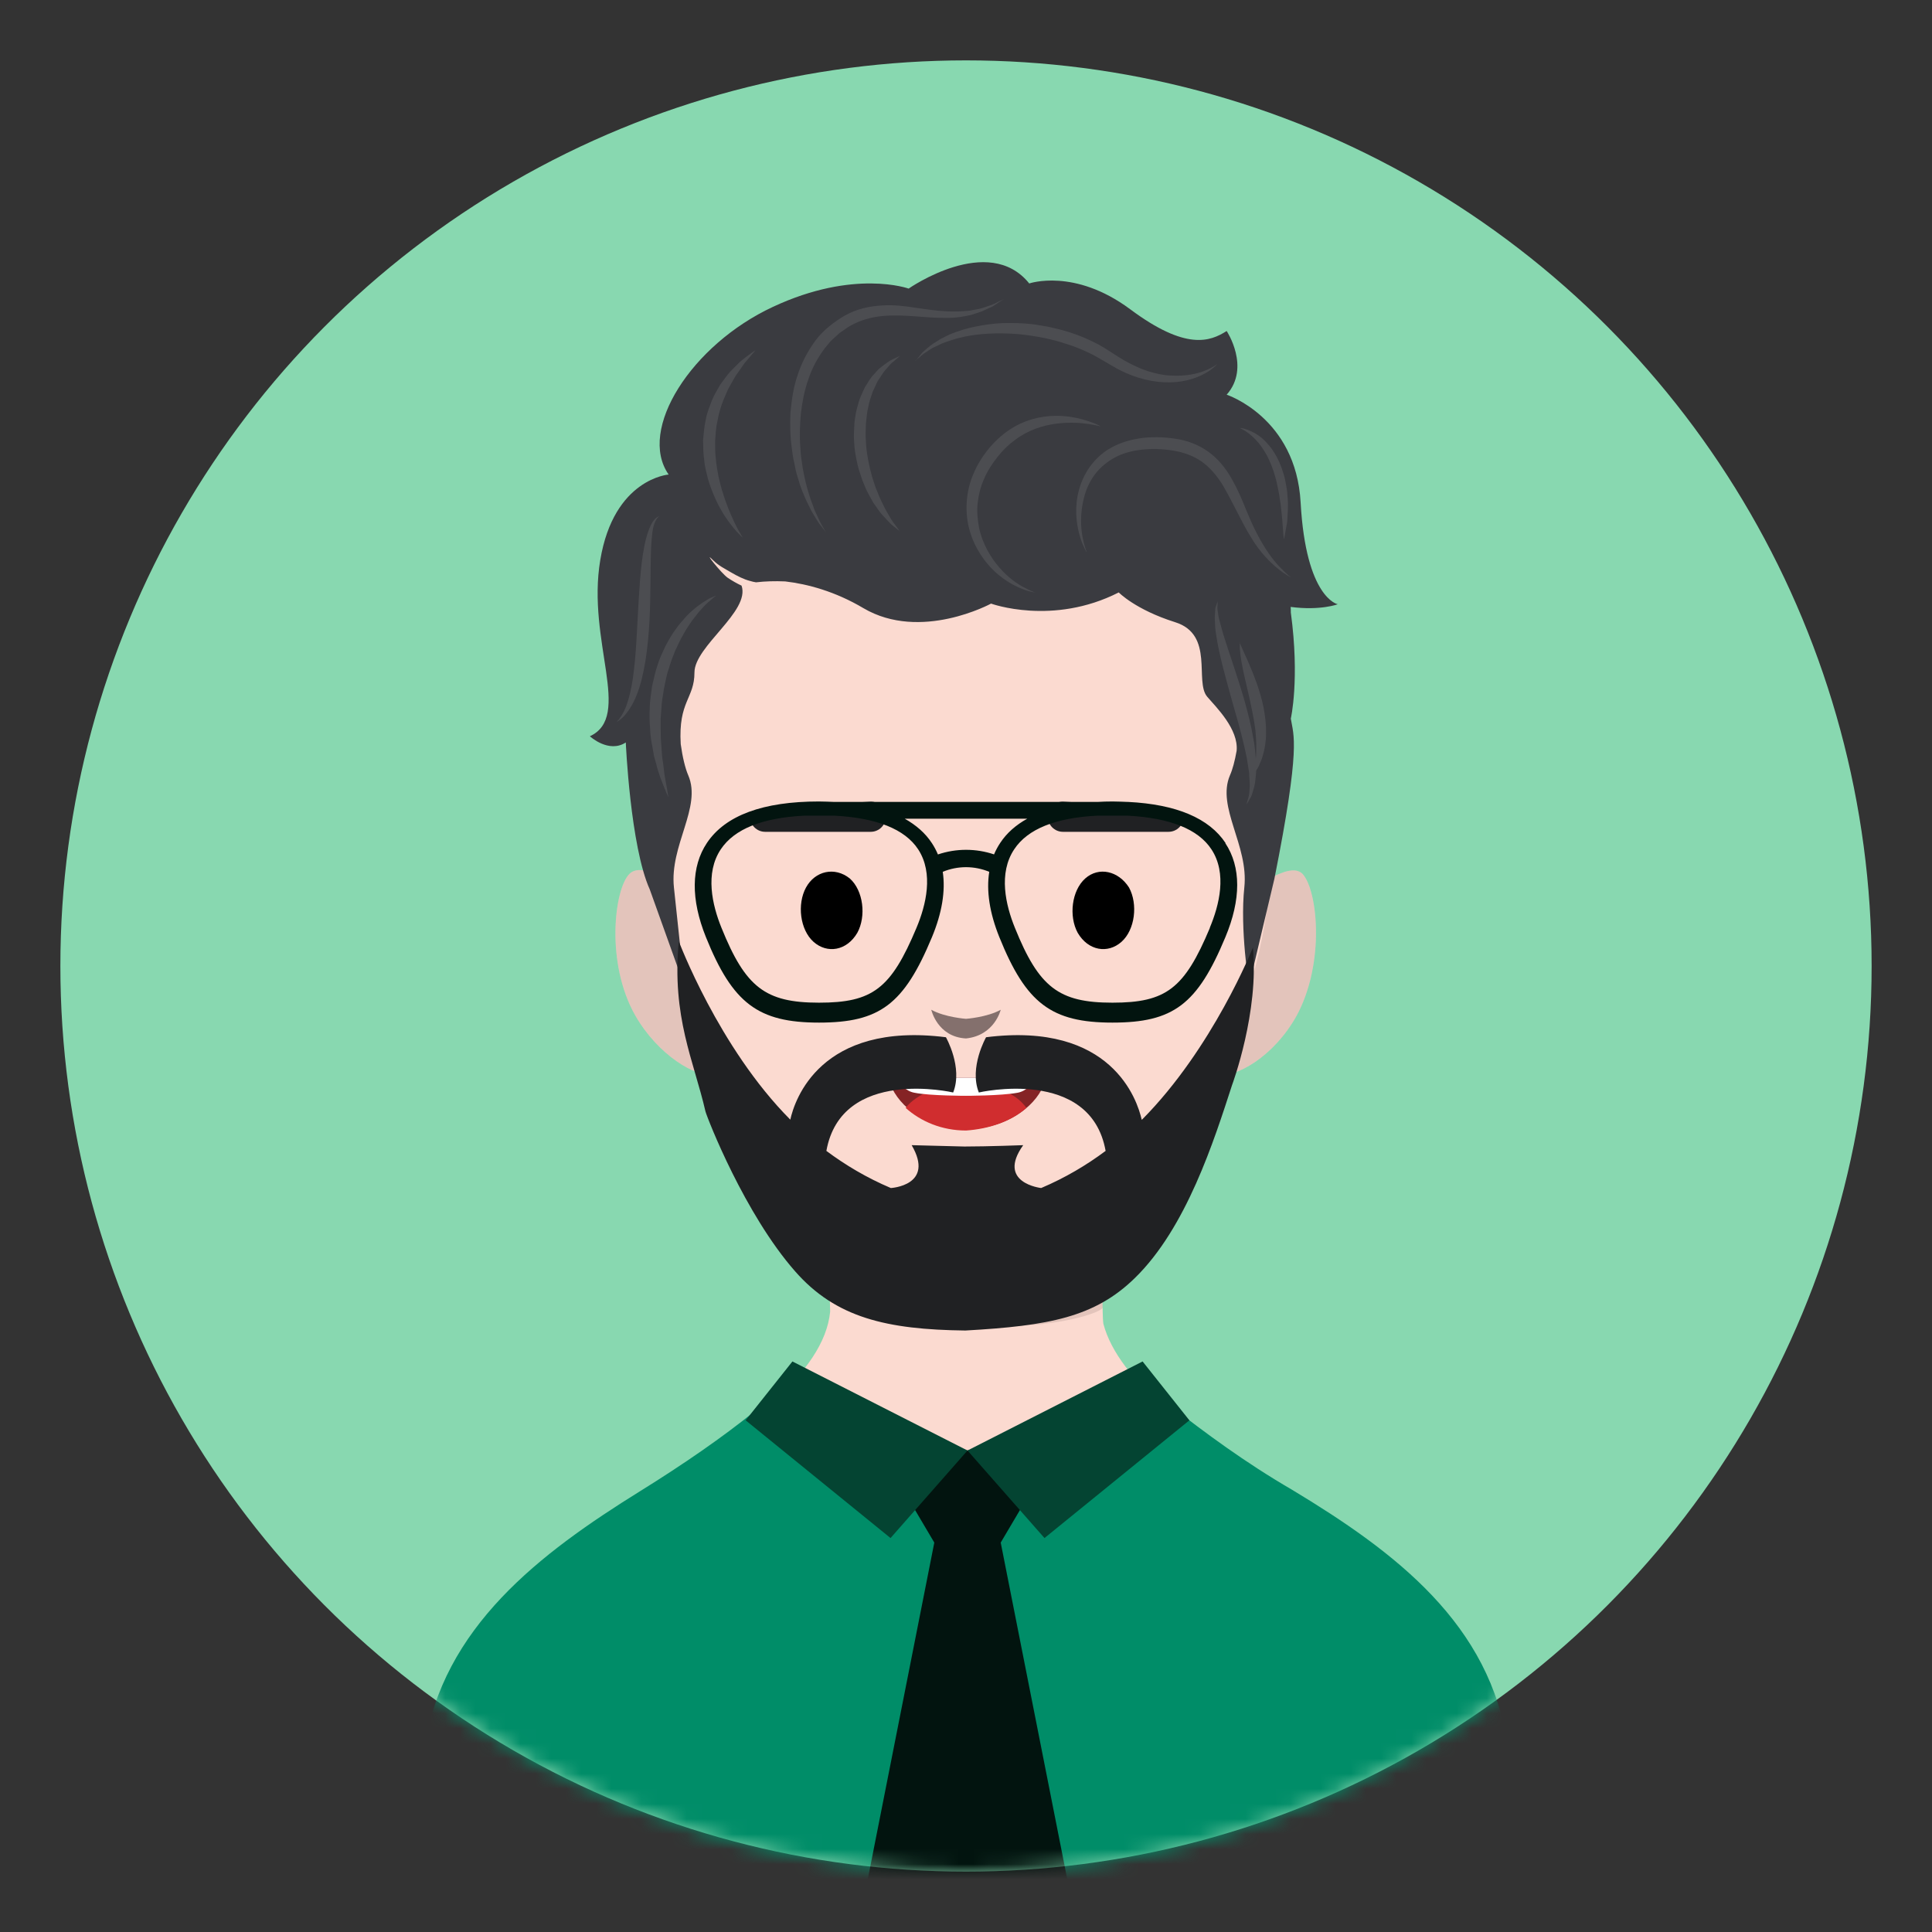 <?xml version="1.0" encoding="utf-8"?><!DOCTYPE svg PUBLIC "-//W3C//DTD SVG 1.1//EN" "http://www.w3.org/Graphics/SVG/1.1/DTD/svg11.dtd"><svg viewBox="0 0 128 128" xmlns="http://www.w3.org/2000/svg" xmlns:xlink="http://www.w3.org/1999/xlink"><rect x="0" y="0" width="128" height="128" fill="#333333" stroke="none"/><desc>Created with https://github.com/gomig/avatar</desc><defs></defs><circle fill="#88d8b0" cx="64" cy="64" r="60"/><mask id="mask-e5f764f2-d683-410c-bbe6-5b1644135ca2"><path fill="white" d="M0,0V64H4c0,33.14,26.86,60,60,60s60-26.86,60-60h4V0H0Z"/></mask><g mask="url(#mask-e5f764f2-d683-410c-bbe6-5b1644135ca2)">
<g>
	<path fill="#fbdad0" d="M99.6,116.1c-1.1-8.1-7.5-12.9-14.2-17-6.2-3.8-11.3-7.6-12.3-11.4-.1-.7-.1-5,.2-7.1,1.1-.9,2.2-2,3.5-3.4,1.4-1.6,2.7-3.7,3.9-6,1.2,.2,3.7-1.2,5.2-3.9,1.9-3.5,1.4-8.3,.4-9.4-.5-.5-1.4-.1-2.2,.3,.3-3.5,.4-7.2,.1-11.3-1-14.3-11.3-18.2-20.2-18.2s-19,3.9-20.2,18.2c-.3,4.1-.3,7.8,.1,11.3-.8-.5-1.7-.8-2.2-.3-1,1-1.6,5.9,.4,9.4,1.5,2.6,4,4.1,5.2,3.9,1.1,2.3,2.3,4.4,3.9,6,1.2,1.3,2.3,2.4,3.5,3.4,.2,1.9,.3,6.3,.3,6.3-.4,4.1-5.8,8-12.4,12.1s-13,8.9-14.2,17c-1.1,8.1-1.4,12-1.4,12H101c0,.1-.2-3.8-1.4-11.9Z" />
	<path fill="#84706d" d="M64,67.5s-1.4-.1-2.3-.6c0,0,.4,1.8,2.3,1.9,1.9-.2,2.3-1.9,2.3-1.9-.9,.5-2.3,.6-2.3,.6Z" />
	<path fill="#84706d" opacity="0.2" d="M43.9,58.2c-.8-.5-1.7-.8-2.2-.3-1,1-1.6,5.9,.4,9.4,1.5,2.6,4,4.1,5.2,3.9-1.69-4.35-2.93-8.68-3.4-13Z" />
	<path fill="#84706d" opacity="0.2" d="M84.1,58.2c-.16,4.14-1.55,8.52-3.4,13,1.2,.2,3.7-1.2,5.2-3.9,1.9-3.5,1.4-8.3,.4-9.4-.5-.5-1.4-.1-2.2,.3Z" />
	<path fill="#84706d" opacity="0.2" d="M73.05,86.64c-.03-1.59,.02-4.45,.25-6.05-3.7,3.2-6.9,4.1-9.5,4.1s-5.44-.89-9.09-4.01c0,0,0,0,0,0,.1,1.02,.18,2.68,.23,4.02,9.07,5.28,18.12,2.44,18.11,1.93Z" />
</g><g>
			<path fill="#008d68" d="M99.9,115.8c-1.1-8.2-7.5-13-14.3-17.1-3.1-1.8-5.8-3.8-8.1-5.6-.2,.3-.4,.6-.7,.9l-12.7,3-13.7-3c-.1-.2-.3-.3-.4-.5-2.1,1.7-4.7,3.5-7.6,5.3-6.6,4.1-13.1,9-14.3,17.1-1.1,8.2-1.4,12.1-1.4,12.1H101.3c0-.1-.2-4-1.4-12.2Z" />
			<polygon fill="#02140f" points="66.3 102.2 66.3 102.2 67.6 100 66 95.5 64.1 96.1 62.2 95.5 60.6 100 61.9 102.2 56.8 128 71.4 128 66.3 102.2" />
			<polygon fill="#044432" points="52.5 90.2 49.4 94.1 59 101.9 64.1 96.1 52.5 90.2" />
			<polygon fill="#044432" points="75.7 90.2 78.8 94.1 69.2 101.9 64.1 96.1 75.7 90.2" />
		</g><g>
	<path d="M56.3,58.2c0.9,0.8,1.1,2.5,0.5,3.6c-0.7,1.2-2,1.4-2.9,0.6c-0.9-0.8-1.1-2.5-0.5-3.6C54,57.7,55.3,57.4,56.3,58.2z"/>
	<path d="M71.9,58.2c-0.9,0.8-1.1,2.5-0.5,3.6c0.7,1.2,2,1.4,2.9,0.6c0.9-0.8,1.1-2.5,0.5-3.6C74.1,57.7,72.8,57.4,71.9,58.2z"/>
</g><g>
	<path fill="#202123" d="M57.69,55.11h-7c-.55,0-1-.45-1-1h0c0-.55,8-1,8-1,.55,0,1,.45,1,1h0c0,.55-.45,1-1,1Z" />
	<path fill="#202123" d="M70.42,55.11h7c.55,0,1-.45,1-1h0c0-.55-8-1-8-1-.55,0-1,.45-1,1h0c0,.55,.45,1,1,1Z" />
</g><g>
	<path fill="#852325" d="M68.7,71.4h-9.4c-0.2,0-0.3,0.4-0.2,0.7c0.8,1.6,2.7,2.7,5,2.7c2.1,0,4.1-1.1,4.9-2.6C69.1,71.9,69,71.4,68.7,71.4z"/>
	<path fill="#D02D2F" d="M68,73.4c-0.7-1-2.2-1.6-4-1.6c-1.7,0-3.3,0.7-4,1.6c1,0.9,2.4,1.5,4,1.5C65.5,74.8,67,74.3,68,73.4z"/>
	<path fill="white" d="M68.7,71.4h-9.4c0.3,0.4,0.7,0.9,1.3,1c1,0.2,3.4,0.2,3.4,0.2l0,0l0,0c0,0,2.3,0,3.4-0.2C68,72.3,68.4,71.8,68.7,71.4z"/>
</g><path fill="#02140f" d="M81.2,55.86c-1.09-1.65-3.26-2.57-6.45-2.73h0s-.03,0-.03,0c-.33-.01-.66-.03-1.01-.03s-.68,.01-1,.03h-17.43c-.33-.01-.67-.03-1.02-.03-3.71,0-6.2,.92-7.42,2.74-1.06,1.58-1.08,3.74-.07,6.25,1.77,4.39,3.46,5.66,7.49,5.66s5.63-1.21,7.48-5.65c.67-1.61,.91-3.07,.72-4.34,.99-.41,2.09-.41,3.08,0-.2,1.26,.02,2.72,.67,4.33,1.77,4.39,3.45,5.66,7.49,5.66s5.63-1.21,7.48-5.65c1.05-2.51,1.05-4.66,0-6.24Zm-20.48,5.61c-1.69,4.03-2.9,4.96-6.46,4.96s-4.87-1.02-6.46-4.96c-.61-1.5-1.11-3.62-.04-5.21,.9-1.34,2.75-2.08,5.52-2.22h2.01c2.79,.15,4.66,.89,5.54,2.23,1.04,1.59,.52,3.7-.11,5.2Zm5.15-4.86c-1.21-.41-2.52-.41-3.73,0-.11-.26-.24-.51-.4-.75-.43-.66-1.04-1.19-1.8-1.62h8.12c-.76,.42-1.36,.95-1.79,1.6-.16,.24-.3,.5-.41,.76Zm14.29,4.86c-1.69,4.03-2.9,4.96-6.46,4.96s-4.87-1.02-6.46-4.96c-.61-1.5-1.11-3.62-.04-5.21,.89-1.34,2.74-2.08,5.49-2.22h2.03c2.79,.15,4.66,.89,5.54,2.23,1.05,1.59,.52,3.7-.11,5.2Z" /><g>
			<path fill="#3a3b40" d="M88.62,40.03s-2.1-.4-2.45-6.74c-.31-5.64-4.9-7.14-4.9-7.14,1.6-1.81,0-4.22,0-4.22-1.1,.7-2.7,1.31-6.39-1.44-3.7-2.75-6.69-1.71-6.69-1.71-2.7-3.36-7.99,.34-7.99,.34,0,0-3.6-1.31-8.99,1.21-5.4,2.51-8.99,8.14-6.91,11.11,0,0-3.63,.26-4.53,5.66-.91,5.4,2.16,10.36-.69,11.68,0,0,1.25,1.15,2.38,.41,0,0,0,0,0,0,0,0,.3,6.88,1.59,9.74l2.29,6.39s-.39-3.74-.69-6.52c-.3-2.79,1.86-5.31,.95-7.43-.2-.46-.38-1.2-.5-2.07-.17-2.85,.91-3.01,.91-4.75s3.71-4.04,3.12-5.75c-.3-.14-.62-.32-.93-.53-.43-.31-1.7-1.91-.94-1.14,.39,.38,.74,.53,1.17,.79,.43,.25,.85,.46,1.23,.56,.16,.05,.3,.08,.43,.1,.6-.07,1.24-.09,1.93-.06,1.47,.17,3.31,.66,5.18,1.77,3.8,2.24,8.46-.3,8.46-.3,0,0,4.08,1.49,8.46-.74,0,0,1.1,1.14,3.73,1.97,2.63,.82,1.27,3.93,2.13,4.94,.62,.72,2.08,2.15,1.95,3.58-.12,.68-.27,1.24-.44,1.62-.91,2.12,1.25,4.65,.95,7.43-.3,2.79,.31,6.52,.31,6.52l1.68-7.08c1.77-8.88,1.27-9.48,1.09-10.62,0,0,.6-2.6,0-7.03,0-.12,0-.25-.01-.37,1.98,.26,3.13-.18,3.13-.18Z" />
            <path fill="#4c4d51" d="M49.19,35.61s-.16-.15-.42-.43c-.24-.29-.61-.72-.94-1.3-.34-.57-.66-1.29-.91-2.09-.09-.41-.23-.83-.26-1.28-.07-.44-.07-.9-.08-1.35,.05-.45,.07-.91,.18-1.35,.07-.45,.25-.85,.39-1.25,.16-.39,.38-.75,.57-1.08,.23-.31,.44-.61,.66-.86,.23-.24,.45-.45,.64-.64,.2-.18,.4-.31,.54-.43,.31-.23,.49-.35,.49-.35,0,0-.14,.18-.38,.46-.12,.15-.28,.31-.43,.52-.15,.22-.31,.46-.5,.72-.17,.27-.32,.58-.5,.88-.14,.33-.3,.67-.43,1.04-.12,.37-.23,.75-.29,1.15-.1,.39-.1,.81-.14,1.22,0,.41-.01,.83,.05,1.23,.03,.41,.11,.8,.18,1.19,.1,.38,.17,.75,.3,1.1,.1,.35,.23,.67,.34,.97,.24,.59,.47,1.08,.65,1.41,.19,.33,.3,.52,.3,.52Z" />
            <path fill="#4c4d51" d="M60.66,23.91s.05-.07,.15-.19c.11-.11,.22-.32,.46-.51,.12-.1,.24-.21,.38-.32,.15-.11,.31-.21,.49-.32,.17-.12,.38-.21,.59-.32,.21-.11,.44-.2,.69-.28,.49-.18,1.03-.31,1.62-.41,.58-.1,1.21-.17,1.85-.16,.64,0,1.31,.03,1.98,.15,.34,.05,.67,.11,1.01,.2,.34,.07,.67,.17,1,.27,.66,.21,1.3,.49,1.91,.81,.61,.34,1.13,.72,1.66,1.03,.51,.29,1.05,.55,1.57,.72,.53,.17,1.04,.28,1.53,.3,.97,.06,1.79-.11,2.32-.34,.54-.22,.8-.44,.8-.44,0,0-.06,.06-.17,.17-.12,.1-.3,.26-.56,.41-.51,.3-1.34,.64-2.4,.65-1.05,.03-2.27-.24-3.45-.86-.56-.31-1.12-.66-1.67-.96-.57-.29-1.17-.54-1.79-.73-.31-.1-.62-.2-.94-.27-.31-.08-.63-.15-.95-.2-.63-.11-1.26-.19-1.87-.21-1.22-.05-2.38,.04-3.32,.29-.24,.05-.46,.13-.67,.2-.21,.07-.42,.13-.6,.23-.18,.09-.36,.16-.51,.24-.15,.09-.28,.18-.4,.26-.25,.14-.41,.33-.54,.42-.12,.1-.19,.16-.19,.16Z" />
            <path fill="#4c4d51" d="M59.63,35.21s-.17-.13-.45-.36c-.14-.11-.3-.27-.47-.46-.18-.19-.39-.41-.56-.67-.09-.13-.19-.27-.29-.41-.08-.15-.17-.31-.26-.47-.19-.32-.33-.68-.48-1.06-.13-.38-.27-.78-.35-1.2-.09-.42-.16-.84-.18-1.28-.04-.43,0-.87,.02-1.3,.05-.43,.12-.85,.25-1.24,.09-.4,.29-.76,.44-1.1,.21-.32,.37-.64,.61-.87,.11-.12,.21-.24,.31-.34,.11-.1,.23-.18,.33-.26,.21-.16,.39-.29,.56-.37,.33-.16,.52-.24,.52-.24,0,0-.16,.14-.43,.37-.15,.1-.29,.27-.45,.46-.17,.17-.32,.41-.48,.66-.18,.23-.28,.55-.44,.85-.1,.33-.24,.65-.3,1.02-.09,.36-.12,.74-.16,1.13-.01,.39-.04,.79,0,1.18,.01,.4,.07,.79,.14,1.18,.07,.39,.16,.76,.26,1.13,.12,.35,.21,.71,.36,1.03,.12,.32,.26,.62,.4,.89,.13,.28,.27,.51,.4,.73,.12,.22,.24,.4,.36,.54,.22,.29,.33,.47,.33,.47Z" />
            <path fill="#4c4d51" d="M68.65,39.27s-.07-.01-.21-.04c-.14-.03-.35-.07-.6-.17-.5-.18-1.21-.53-1.91-1.17-.69-.64-1.36-1.58-1.69-2.75-.33-1.16-.27-2.54,.25-3.74,.25-.6,.59-1.15,.99-1.64,.38-.47,.87-.93,1.36-1.26,1.01-.69,2.16-.95,3.1-.95,.95-.01,1.71,.2,2.22,.37,.51,.17,.77,.33,.77,.33,0,0-.3-.08-.82-.16-.52-.08-1.27-.13-2.14-.02-.86,.11-1.85,.42-2.7,1.06-.44,.32-.81,.67-1.18,1.14-.35,.44-.67,.93-.89,1.45-.23,.52-.37,1.07-.43,1.63-.06,.56,0,1.11,.1,1.64,.23,1.05,.77,1.96,1.35,2.62,.58,.67,1.21,1.1,1.67,1.33,.46,.25,.76,.34,.76,.34Z" />
            <path fill="#4c4d51" d="M54.75,35.31s-.06-.08-.18-.24c-.11-.16-.31-.36-.49-.68-.09-.16-.2-.33-.31-.52-.1-.2-.2-.41-.32-.64-.21-.46-.44-1-.6-1.61-.1-.3-.17-.62-.23-.96-.08-.33-.13-.68-.17-1.04-.1-.72-.12-1.49-.08-2.29,.08-.79,.18-1.62,.46-2.43,.25-.81,.66-1.6,1.17-2.3,.5-.7,1.27-1.28,1.95-1.68,.79-.45,1.63-.63,2.44-.68,.81-.06,1.57,.04,2.27,.15,.7,.1,1.36,.2,1.96,.23,.6,.04,1.15,.01,1.64-.04,.24-.05,.47-.09,.67-.13,.21-.05,.39-.13,.56-.18,.34-.1,.58-.25,.76-.33,.18-.08,.27-.13,.27-.13,0,0-.09,.06-.25,.16-.17,.09-.38,.3-.72,.43-.17,.07-.35,.17-.55,.25-.21,.07-.44,.14-.68,.22-.5,.11-1.08,.21-1.71,.19-1.26,.02-2.71-.26-4.17-.12-.72,.07-1.46,.28-2.08,.63-.16,.08-.33,.22-.5,.33l-.25,.17s-.13,.12-.19,.18c-.14,.13-.29,.25-.42,.39l-.37,.45c-.46,.62-.84,1.31-1.08,2.06-.26,.73-.4,1.5-.49,2.24-.06,.75-.1,1.48-.04,2.17,.02,.35,.04,.69,.1,1.01,.04,.33,.09,.64,.16,.94,.12,.6,.28,1.14,.44,1.61,.09,.23,.17,.45,.24,.66,.09,.2,.17,.37,.25,.54,.14,.33,.3,.57,.39,.74,.1,.17,.15,.26,.15,.26Z" />
            <path fill="#4c4d51" d="M43.69,34.19s-.04,.04-.12,.11c-.07,.08-.14,.2-.21,.38-.14,.35-.18,.91-.22,1.56-.06,1.32-.02,3.1-.11,4.9-.1,1.79-.33,3.61-.85,4.91-.25,.65-.59,1.13-.86,1.42-.28,.29-.51,.37-.49,.38,0,0,.04-.04,.11-.12,.08-.07,.16-.2,.26-.36,.21-.32,.4-.83,.55-1.47,.3-1.27,.4-3.04,.49-4.81,.1-1.77,.18-3.57,.45-4.91,.13-.67,.32-1.22,.53-1.57,.22-.37,.48-.41,.46-.42Z" />
            <path fill="#4c4d51" d="M47.42,39.48s-.19,.14-.49,.41c-.15,.13-.32,.3-.5,.51-.19,.2-.37,.46-.58,.72-.19,.28-.4,.58-.58,.92-.2,.33-.36,.7-.54,1.08-.16,.39-.31,.79-.43,1.21-.15,.41-.21,.86-.31,1.29-.06,.44-.16,.88-.17,1.32-.02,.22-.03,.44-.05,.65,0,.22,0,.43,0,.64,0,.42,.01,.83,.05,1.22,.02,.39,.05,.76,.11,1.1,.05,.34,.07,.66,.12,.93,.05,.28,.1,.52,.13,.71,.07,.4,.1,.63,.1,.63,0,0-.1-.21-.25-.59-.15-.38-.39-.92-.55-1.6-.05-.17-.1-.35-.15-.53-.03-.19-.07-.38-.1-.58-.08-.4-.15-.82-.16-1.27-.04-.44-.05-.9-.02-1.37,0-.47,.1-.94,.15-1.42,.12-.46,.2-.94,.36-1.38,.13-.45,.34-.87,.53-1.28,.21-.39,.42-.77,.67-1.1,.23-.34,.49-.62,.73-.89,.5-.51,.98-.85,1.34-1.06,.17-.12,.32-.16,.42-.21,.1-.04,.15-.07,.15-.07Z" />
            <path fill="#4c4d51" d="M71.97,36.56s-.04-.08-.12-.24c-.07-.16-.19-.39-.28-.71-.19-.63-.39-1.59-.18-2.74,.11-.57,.32-1.19,.69-1.76,.37-.57,.9-1.11,1.56-1.46,.66-.37,1.41-.56,2.18-.65,.76-.07,1.55-.03,2.31,.11,.79,.15,1.54,.49,2.16,1,.62,.51,1.07,1.15,1.41,1.79,.35,.63,.61,1.26,.85,1.86,.25,.59,.48,1.14,.74,1.62,.5,.97,1.04,1.72,1.49,2.18,.45,.46,.74,.7,.74,.7,0,0-.08-.05-.23-.14-.15-.09-.37-.23-.62-.44-.51-.41-1.2-1.09-1.78-2.07-.6-.96-1.14-2.18-1.81-3.35-.34-.58-.76-1.12-1.28-1.54-.52-.42-1.16-.68-1.82-.82-.7-.14-1.4-.18-2.1-.13-.68,.05-1.35,.2-1.92,.49-.57,.29-1.06,.69-1.42,1.17-.36,.48-.59,1.02-.72,1.53-.27,1.04-.22,1.98-.1,2.61,.06,.32,.12,.56,.18,.73,.06,.17,.09,.25,.09,.25Z" />
            <path fill="#4c4d51" d="M82.12,28.35s.14,0,.37,.07c.23,.07,.56,.2,.9,.44,.17,.12,.35,.27,.51,.45,.16,.18,.33,.37,.47,.6,.29,.44,.52,.96,.67,1.49,.09,.27,.13,.54,.18,.81,.06,.27,.07,.53,.09,.79,.05,.51,0,.99-.02,1.4,0,.2-.05,.39-.08,.55-.03,.16-.05,.3-.07,.42-.04,.23-.08,.36-.08,.36,0,0-.02-.14-.04-.37,0-.12-.02-.26-.03-.42-.02-.16-.02-.35-.04-.54-.05-.4-.07-.86-.16-1.34-.03-.24-.07-.49-.13-.74-.05-.25-.1-.5-.18-.75-.13-.5-.33-.97-.54-1.39-.23-.41-.48-.78-.75-1.05-.53-.56-1.04-.77-1.04-.77Z" />
            <path fill="#4c4d51" d="M80.67,39.85s0,.05,0,.16c0,.1-.03,.26,0,.44,.04,.19,.04,.39,.12,.65,.07,.25,.14,.53,.23,.84,.37,1.22,.96,2.84,1.44,4.51,.23,.84,.45,1.68,.58,2.5,.09,.4,.11,.81,.15,1.18,.03,.38,.03,.74,.03,1.07-.04,.34-.05,.64-.12,.91-.08,.26-.13,.49-.21,.67-.19,.34-.31,.52-.31,.52,0,0,.06-.22,.16-.57,.04-.18,.04-.41,.06-.66,.01-.25-.04-.55-.04-.86-.05-.31-.1-.65-.16-1.01-.08-.36-.15-.73-.25-1.12-.19-.77-.42-1.6-.66-2.42-.46-1.65-.94-3.33-1.12-4.63-.06-.32-.07-.63-.08-.9-.03-.26,.02-.52,.02-.71,0-.2,.09-.33,.11-.43,.03-.1,.05-.15,.05-.15Z" />
            <path fill="#4c4d51" d="M82.12,42.56s.23,.52,.58,1.3c.34,.78,.77,1.84,1.01,2.99,.11,.57,.18,1.16,.17,1.72,0,.55-.09,1.08-.22,1.5-.05,.22-.15,.4-.21,.56-.06,.17-.15,.3-.22,.41-.14,.21-.22,.33-.22,.33,0,0,.03-.14,.08-.39,.03-.12,.06-.27,.07-.44,.02-.17,.06-.35,.06-.56,.02-.41,.02-.88-.03-1.39,0-.25-.07-.51-.1-.78-.05-.27-.09-.53-.15-.8-.21-1.08-.51-2.16-.66-3.01-.08-.42-.12-.79-.14-1.04,0-.25,0-.4,0-.4Z" />
		</g><path fill="#202123" d="M75.64,74.18c-.29-1.29-1.98-6.51-10.31-5.46,0,0-1.14,2-.48,3.66,0,0,7.4-1.72,8.4,3.87-1.26,.94-2.67,1.78-4.27,2.46,0,0-2.98-.33-1.19-2.84,0,0-2.33,.09-3.9,.09l-3.49-.09c1.56,2.68-1.38,2.84-1.38,2.84-1.6-.68-3.01-1.52-4.27-2.46,1-5.59,8.4-3.87,8.4-3.87,.66-1.66-.48-3.66-.48-3.66-8.33-1.05-10.03,4.17-10.31,5.46-4.77-4.79-7.41-11.89-7.39-11.82-.47,5.05,.99,7.89,1.77,11.28,.15,.52,2.6,6.79,5.94,10.59,2.69,3.07,6.06,3.86,11.28,3.92,5.55-.31,8.57-.89,11.21-3.46,3.44-3.34,5.27-9.15,6.46-12.81,.03-.08,1.79-4.84,1.38-9.11,0,0-2.64,6.67-7.35,11.41Z" /></g></svg>